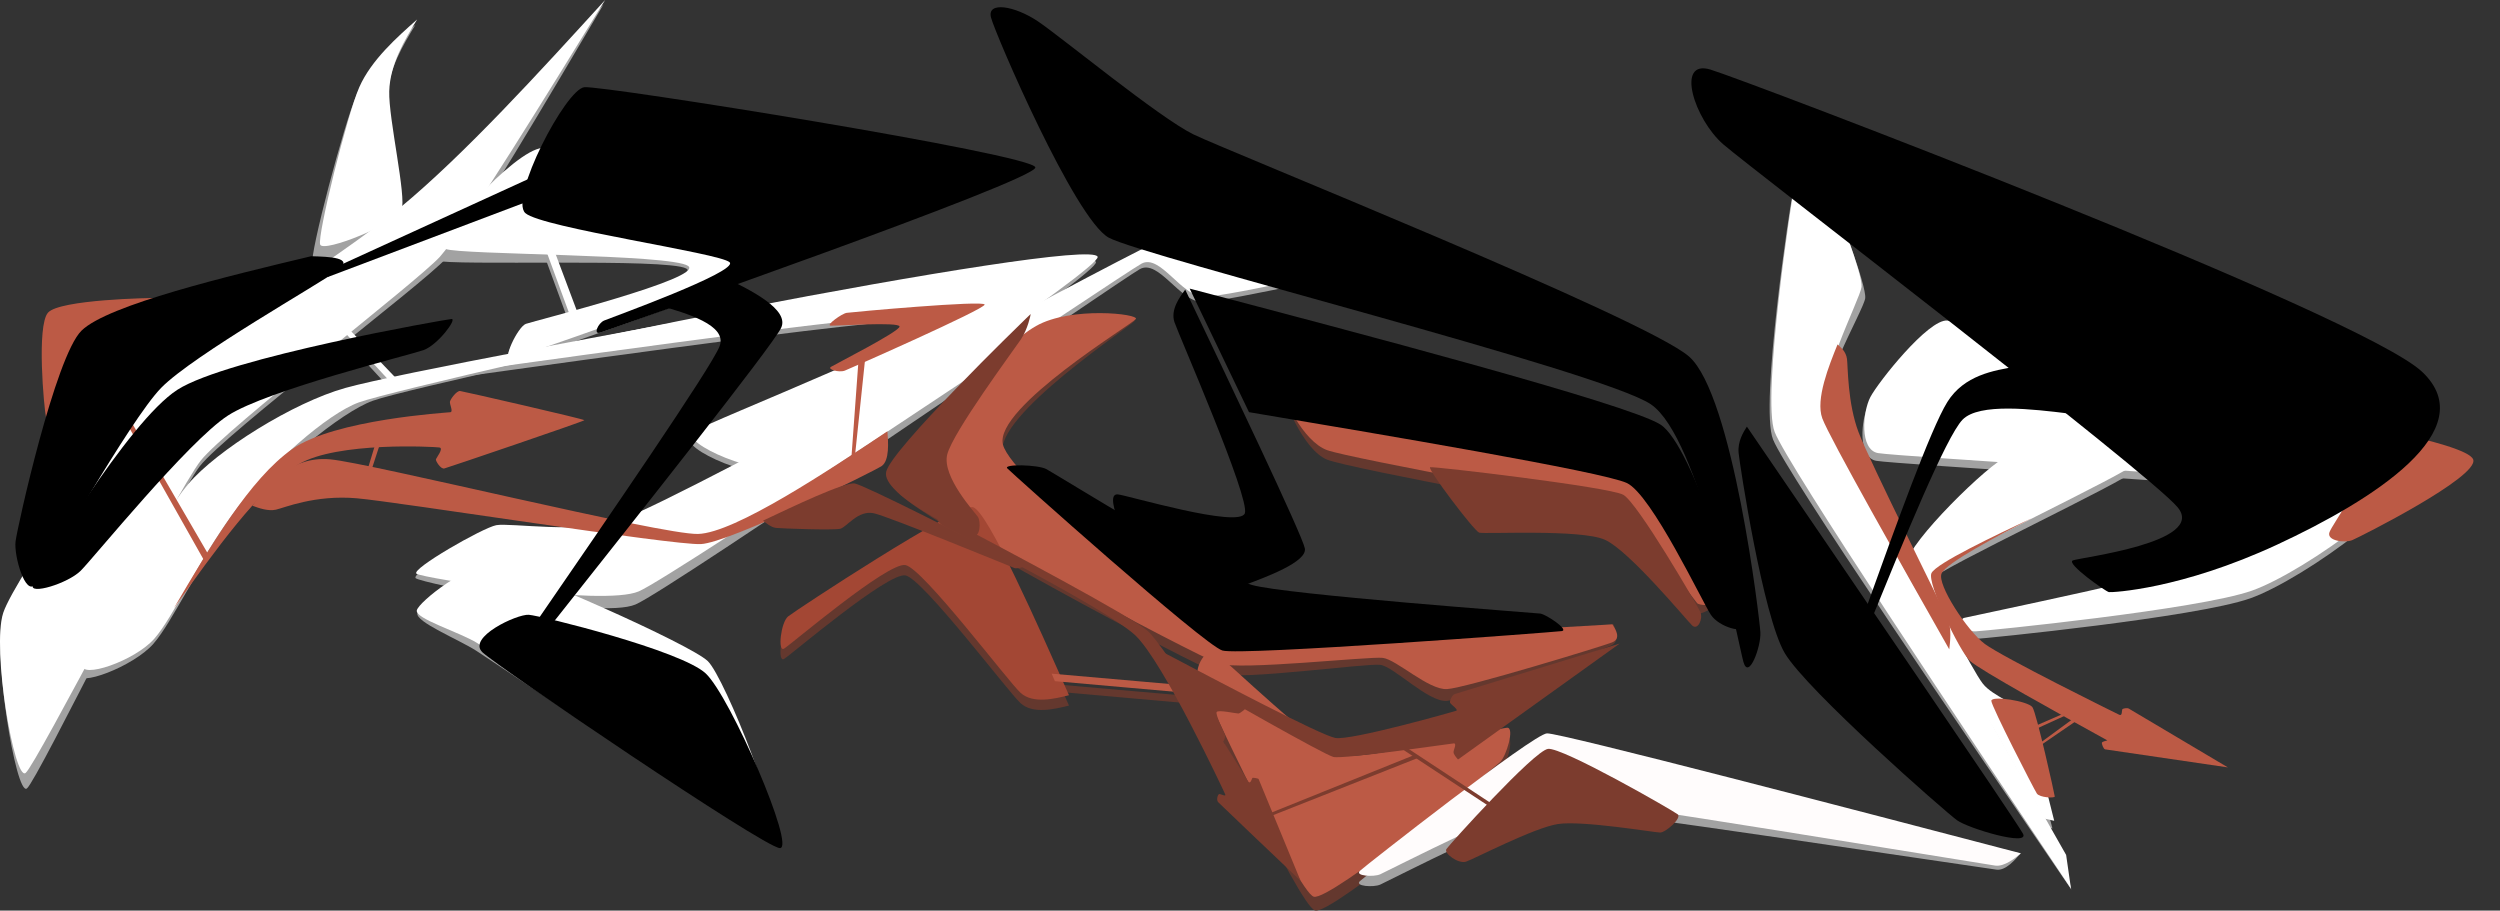 <?xml version="1.0" encoding="UTF-8" standalone="no"?>
<!-- Created with Inkscape (http://www.inkscape.org/) -->

<svg
   width="1570.198"
   height="571.923"
   viewBox="0 0 415.448 151.321"
   version="1.1"
   id="svg5"
   xmlns="http://www.w3.org/2000/svg"
   xmlns:svg="http://www.w3.org/2000/svg">
  <rect x="0" y="0" width="415.448" height="151.321" fill="#333333" stroke="none"/>
  <defs
     id="defs2" />
  <g
     id="layer5"
     style="display:none"
     transform="translate(-8.312,-35.363)">
    <rect
       style="fill:#cacaca;fill-opacity:1;stroke-width:0.553"
       id="rect58230"
       width="442.155"
       height="199.513"
       x="-1.517"
       y="-0.833" />
  </g>
  <g
     id="letter_r_shadow"
     style="display:inline"
     type="layer"
     transform="translate(-8.312,-35.363)">
    <path
       style="font-variation-settings:normal;display:inline;vector-effect:none;fill:#a2a2a2;fill-opacity:1;stroke:none;stroke-width:0.393px;stroke-linecap:butt;stroke-linejoin:miter;stroke-miterlimit:4;stroke-dasharray:none;stroke-dashoffset:0;stroke-opacity:1;-inkscape-stroke:none;stop-color:#000000"
       d="m 8.9,137.377 c -1.933,6.104 2.067,30.415 3.884,29.01 1.817,-1.405 24.496,-48.103 28.728,-53.544 4.232,-5.441 37.087,-30.291 40.878,-34.486 3.791,-4.194 17.805,-27.987 26.222,-42.276 C 97.631,48.175 85.255,61.806 74.548,70.69 63.841,79.574 39.913,94.16 35.728,98.106 31.544,102.052 10.833,131.273 8.9,137.377 Z"
       id="path65796-3" />
    <path
       style="font-variation-settings:normal;display:inline;vector-effect:none;fill:#a2a2a2;fill-opacity:1;stroke:none;stroke-width:0.393px;stroke-linecap:butt;stroke-linejoin:miter;stroke-miterlimit:4;stroke-dasharray:none;stroke-dashoffset:0;stroke-opacity:1;-inkscape-stroke:none;stop-color:#000000"
       d="m 33.814,142.335 c -3.3,3.793 -12.913,7.424 -12.534,4.935 0.379,-2.49 13.171,-24.844 17.966,-30.518 4.795,-5.674 17.513,-13.641 26.198,-16.06 8.685,-2.419 47.077,-9.474 73.099,-14.256 -23.65,5.122 -63.139,13.674 -68.297,15.532 -5.158,1.858 -16.366,10.915 -22.929,19.42 -6.563,8.505 -10.203,17.154 -13.503,20.948 z"
       id="path83980-6" />
    <path
       style="font-variation-settings:normal;display:inline;vector-effect:none;fill:#a2a2a2;fill-opacity:1;stroke:none;stroke-width:0.393px;stroke-linecap:butt;stroke-linejoin:miter;stroke-miterlimit:4;stroke-dasharray:none;stroke-dashoffset:0;stroke-opacity:1;-inkscape-stroke:none;stop-color:#000000"
       d="m 64.727,90.82 7.886,8.566 1.243,-0.3 -8.39,-8.761 z"
       id="path88086-7" />
    <path
       style="font-variation-settings:normal;display:inline;vector-effect:none;fill:#a2a2a2;fill-opacity:1;stroke:none;stroke-width:0.393px;stroke-linecap:butt;stroke-linejoin:miter;stroke-miterlimit:4;stroke-dasharray:none;stroke-dashoffset:0;stroke-opacity:1;-inkscape-stroke:none;stop-color:#000000"
       d="m 77.667,137.28 c 0.277,-1.444 8.394,-7.765 12.47,-7.19 4.075,0.575 32.661,13.205 35.529,16.014 2.868,2.809 13.007,28.472 10.088,28.248 -2.919,-0.224 -45.425,-29.021 -48.353,-30.882 -2.927,-1.861 -10.012,-4.746 -9.734,-6.191 z"
       id="path94865-5" />
    <path
       style="font-variation-settings:normal;display:inline;vector-effect:none;fill:#a2a2a2;fill-opacity:1;stroke:none;stroke-width:0.393px;stroke-linecap:butt;stroke-linejoin:miter;stroke-miterlimit:4;stroke-dasharray:none;stroke-dashoffset:0;stroke-opacity:1;-inkscape-stroke:none;stop-color:#000000"
       d="m 90.522,123.488 c -2.246,0.414 -14.144,7.172 -13.116,7.972 1.027,0.801 30.546,6.91 36.516,4.355 5.97,-2.555 80.704,-54.011 83.803,-55.728 3.099,-1.717 6.636,5.383 10.332,5.467 3.696,0.084 31.787,-6.318 32.979,-6.674 1.192,-0.356 1.845,-2.885 0.885,-2.975 -0.96,-0.09 -37.762,-0.892 -39.54,-0.43 -1.778,0.462 -20.8,10.609 -41.681,21.748 -20.881,11.139 -43.632,23.275 -49.802,25.511 -6.17,2.236 -18.128,0.34 -20.374,0.754 z"
       id="path100913-3" />
    <path
       style="font-variation-settings:normal;display:inline;vector-effect:none;fill:#a2a2a2;fill-opacity:1;stroke:none;stroke-width:0.393px;stroke-linecap:butt;stroke-linejoin:miter;stroke-miterlimit:4;stroke-dasharray:none;stroke-dashoffset:0;stroke-opacity:1;-inkscape-stroke:none;stop-color:#000000"
       d="m 123.239,108 c -2.411,1.709 11.364,7.898 16.412,5.791 5.048,-2.107 51.383,-33.041 50.788,-34.888 -0.596,-1.848 -29.636,2.916 -59.001,8.584 C 102.074,93.156 77.615,98.817 79.797,98.676 81.978,98.536 157.648,87.488 163.039,88.565 c 5.391,1.078 -37.39,17.726 -39.8,19.435 z"
       id="path1145-5" />
    <path
       style="font-variation-settings:normal;display:inline;vector-effect:none;fill:#a2a2a2;fill-opacity:1;stroke:none;stroke-width:0.393px;stroke-linecap:butt;stroke-linejoin:miter;stroke-miterlimit:4;stroke-dasharray:none;stroke-dashoffset:0;stroke-opacity:1;-inkscape-stroke:none;stop-color:#000000"
       d="m 98.048,60.886 c -4.78,0.437 -19.773,16.809 -17.361,17.76 2.412,0.951 38.574,-0.437 41.678,1.348 3.104,1.785 -25.603,9.521 -26.937,10.028 -1.334,0.507 -4.134,6.285 -2.412,5.821 1.722,-0.463 61.181,-21.188 61.407,-23.183 0.227,-1.995 -51.597,-12.211 -56.376,-11.773 z"
       id="path5327-6" />
    <path
       style="font-variation-settings:normal;display:inline;vector-effect:none;fill:#a2a2a2;fill-opacity:1;stroke:none;stroke-width:0.393px;stroke-linecap:butt;stroke-linejoin:miter;stroke-miterlimit:4;stroke-dasharray:none;stroke-dashoffset:0;stroke-opacity:1;-inkscape-stroke:none;stop-color:#000000"
       d="m 98.355,76.688 4.528,12.336 1.191,-0.676 -4.374,-11.67 z"
       id="path9585-2" />
    <path
       style="font-variation-settings:normal;display:inline;vector-effect:none;fill:#a2a2a2;fill-opacity:1;stroke:none;stroke-width:0.393px;stroke-linecap:butt;stroke-linejoin:miter;stroke-miterlimit:4;stroke-dasharray:none;stroke-dashoffset:0;stroke-opacity:1;-inkscape-stroke:none;stop-color:#000000"
       d="m 60.243,79.131 c 0.523,1.419 13.491,-5.364 14.433,-7.781 0.942,-2.417 -2.088,-15.431 -1.96,-19.946 0.129,-4.515 2.567,-8.531 4.639,-11.944 -3.284,2.901 -7.608,6.722 -9.733,11.524 -2.126,4.802 -7.902,26.728 -7.379,28.148 z"
       id="path15561-9" />
  </g>
  <g
     id="letter_d_shadow"
     style="display:inline"
     type="layer"
     transform="translate(-8.312,-35.363)">
    <path
       style="font-variation-settings:normal;display:inline;vector-effect:none;fill:#64382e;fill-opacity:1;stroke:none;stroke-width:0.393px;stroke-linecap:butt;stroke-linejoin:miter;stroke-miterlimit:4;stroke-dasharray:none;stroke-dashoffset:0;stroke-opacity:1;-inkscape-stroke:none;stop-color:#000000"
       d="m 196.846,88.703 c -0.675,0.896 -23.365,15.773 -21.911,22.052 1.454,6.279 33.799,31.422 37.588,32.452 3.789,1.029 42.384,-2.257 63.903,-4.09 0.424,1.035 1.142,2.785 -0.382,3.522 -1.524,0.737 -24.226,8.97 -27.319,9.196 -3.093,0.226 -8.739,-5.68 -11.032,-5.986 -2.293,-0.305 -23.349,2.624 -26.868,1.48 -3.519,-1.143 -51.832,-26.662 -53.687,-30.659 -1.854,-3.997 18.362,-22.806 24.158,-26.289 5.795,-3.483 16.226,-2.574 15.551,-1.678 z"
       id="path72790-1" />
    <path
       style="font-variation-settings:normal;display:inline;vector-effect:none;fill:#64382e;fill-opacity:1;stroke:none;stroke-width:0.393px;stroke-linecap:butt;stroke-linejoin:miter;stroke-miterlimit:4;stroke-dasharray:none;stroke-dashoffset:0;stroke-opacity:1;-inkscape-stroke:none;stop-color:#000000"
       d="m 207.384,149.425 c -0.524,-1.417 1.357,-4.925 2.913,-3.853 1.556,1.071 17.049,16.031 20.796,17.018 3.747,0.987 26.356,-4.507 27.665,-4.579 1.308,-0.072 -0.123,4.725 -1.154,5.721 -1.031,0.996 -28.043,23.707 -30.75,22.934 -2.707,-0.773 -18.946,-35.823 -19.47,-37.24 z"
       id="path75442-2" />
    <path
       style="font-variation-settings:normal;display:inline;vector-effect:none;fill:#a2a2a2;fill-opacity:1;stroke:none;stroke-width:0.393px;stroke-linecap:butt;stroke-linejoin:miter;stroke-miterlimit:4;stroke-dasharray:none;stroke-dashoffset:0;stroke-opacity:1;-inkscape-stroke:none;stop-color:#000000"
       d="m 234.312,181.776 c 0.958,-0.863 28.82,-22.75 31.072,-22.859 2.251,-0.11 52.121,11.896 78.672,18.288 -0.832,0.988 -2.399,2.849 -3.939,2.681 -1.54,-0.168 -69.495,-10.434 -73.476,-10.331 -3.981,0.103 -27.846,12.315 -28.965,12.811 -1.119,0.496 -4.321,0.272 -3.364,-0.591 z"
       id="path85775-7" />
    <path
       style="font-variation-settings:normal;display:inline;vector-effect:none;fill:#64382e;fill-opacity:1;stroke:none;stroke-width:0.393px;stroke-linecap:butt;stroke-linejoin:miter;stroke-miterlimit:4;stroke-dasharray:none;stroke-dashoffset:0;stroke-opacity:1;-inkscape-stroke:none;stop-color:#000000"
       d="m 139.265,139.526 c -1.199,0.99 -1.77,5.995 -0.657,5.338 1.113,-0.656 17.267,-14.457 20.176,-13.881 2.91,0.575 17.038,19.322 19.112,21.22 2.073,1.898 5.7,0.994 8.055,0.408 -5.017,-11.356 -13.522,-30.609 -15.951,-31.246 -2.429,-0.637 -29.536,17.171 -30.735,18.161 z"
       id="path89463-0" />
    <path
       style="font-variation-settings:normal;display:inline;vector-effect:none;fill:#64382e;fill-opacity:1;stroke:none;stroke-width:0.393px;stroke-linecap:butt;stroke-linejoin:miter;stroke-miterlimit:4;stroke-dasharray:none;stroke-dashoffset:0;stroke-opacity:1;-inkscape-stroke:none;stop-color:#000000"
       d="m 183.071,149.028 26.913,2.358 0.029,1.23 -26.398,-2.34 z"
       id="path92892-9" />
    <path
       style="font-variation-settings:normal;display:inline;vector-effect:none;fill:#64382e;fill-opacity:1;stroke:none;stroke-width:0.393px;stroke-linecap:butt;stroke-linejoin:miter;stroke-miterlimit:4;stroke-dasharray:none;stroke-dashoffset:0;stroke-opacity:1;-inkscape-stroke:none;stop-color:#000000"
       d="m 221.542,99.61 c -0.221,1.828 3.349,10.543 7.291,12.126 3.942,1.583 45.962,9.084 48.268,9.996 2.305,0.912 12.845,15.136 13.232,15.53 0.387,0.394 2.75,-0.835 2.606,-1.245 -0.144,-0.41 -9.091,-18.331 -12.237,-20.199 -3.146,-1.868 -50.822,-17.659 -52.205,-18.05 -1.383,-0.391 -6.733,0.013 -6.954,1.841 z"
       id="path1898-3" />
  </g>
  <g
     id="letter_p_shadow"
     style="display:inline"
     type="layer"
     transform="translate(-8.312,-35.363)">
    <path
       style="font-variation-settings:normal;display:inline;vector-effect:none;fill:#a2a2a2;fill-opacity:1;stroke:none;stroke-width:0.393px;stroke-linecap:butt;stroke-linejoin:miter;stroke-miterlimit:4;stroke-dasharray:none;stroke-dashoffset:0;stroke-opacity:1;-inkscape-stroke:none;stop-color:#000000"
       d="m 306.155,67.931 c -0.272,0.838 -5.452,34.829 -3.203,40.46 2.249,5.631 32.108,49.278 49.579,74.816 0,0 -1.165,-4.489 -1.165,-4.489 -14.335,-25.203 -38.453,-67.606 -40.152,-72.573 -1.699,-4.967 6.806,-19.208 7.057,-21.227 0.251,-2.02 -4.376,-14.356 -5.504,-15.885 -1.128,-1.53 -6.34,-1.939 -6.612,-1.101 z"
       id="path3119-6" />
    <path
       style="font-variation-settings:normal;display:inline;vector-effect:none;fill:#a2a2a2;fill-opacity:1;stroke:none;stroke-width:0.393px;stroke-linecap:butt;stroke-linejoin:miter;stroke-miterlimit:4;stroke-dasharray:none;stroke-dashoffset:0;stroke-opacity:1;-inkscape-stroke:none;stop-color:#000000"
       d="m 331.636,89.913 c 3.158,0.286 72.089,18.623 76.492,22.504 4.403,3.881 -16.96,19.231 -25.887,22.383 -8.926,3.152 -44.022,6.668 -45.926,6.766 -1.904,0.098 -2.848,-1.992 -1.911,-2.237 0.937,-0.244 37.59,-7.818 43.694,-10.27 6.104,-2.452 11.686,-11.272 8.449,-12.123 -3.237,-0.851 -63.395,-4.44 -66.456,-4.997 -3.061,-0.557 -2.564,-6.806 -1.261,-9.3 1.303,-2.494 9.648,-13.014 12.806,-12.727 z"
       id="path3745-0" />
    <path
       style="font-variation-settings:normal;display:inline;vector-effect:none;fill:#a2a2a2;fill-opacity:1;stroke:none;stroke-width:0.393px;stroke-linecap:butt;stroke-linejoin:miter;stroke-miterlimit:4;stroke-dasharray:none;stroke-dashoffset:0;stroke-opacity:1;-inkscape-stroke:none;stop-color:#000000"
       d="m 341.702,112.41 c -3.191,1.202 -16.618,14.513 -16.726,17.632 -0.108,3.119 8.878,18.392 14.491,27.93 0,0 8.313,14.715 8.313,14.715 0,0 1.603,0.359 1.603,0.359 -1.583,-6.368 -3.855,-15.514 -4.931,-17.488 -1.076,-1.974 -5.237,-3.155 -6.927,-5.296 -1.69,-2.141 -9.57,-16.859 -8.208,-18.651 1.362,-1.792 32.599,-16.468 33.681,-18.038 1.082,-1.57 -18.105,-2.365 -21.296,-1.163 z"
       id="path4970-6" />
  </g>
  <g
     id="letter_r"
     style="display:inline"
     type="layer"
     transform="translate(-8.312,-35.363)">
    <path
       style="font-variation-settings:normal;opacity:1;vector-effect:none;fill:#ffffff;fill-opacity:1;stroke:none;stroke-width:0.393px;stroke-linecap:butt;stroke-linejoin:miter;stroke-miterlimit:4;stroke-dasharray:none;stroke-dashoffset:0;stroke-opacity:1;-inkscape-stroke:none;stop-color:#000000;stop-opacity:1"
       d="m 8.862,137.168 c -1.977,5.942 1.871,28.101 3.705,26.644 1.834,-1.457 24.928,-46.627 29.109,-51.917 C 45.857,106.605 77.636,82.205 81.425,78.019 85.215,73.833 99.995,49.798 108.872,35.363 97.897,47.409 85.528,60.984 74.824,69.847 64.12,78.709 40.192,93.295 35.988,97.3 31.784,101.305 10.84,131.226 8.862,137.168 Z"
       id="path65796" />
    <path
       style="font-variation-settings:normal;opacity:1;vector-effect:none;fill:#ffffff;fill-opacity:1;stroke:none;stroke-width:0.393px;stroke-linecap:butt;stroke-linejoin:miter;stroke-miterlimit:4;stroke-dasharray:none;stroke-dashoffset:0;stroke-opacity:1;-inkscape-stroke:none;stop-color:#000000;stop-opacity:1"
       d="m 33.96,141.495 c -3.233,3.702 -12.369,6.806 -11.967,4.304 0.401,-2.502 12.861,-24.406 17.595,-29.996 4.734,-5.59 17.452,-13.558 26.136,-15.977 8.685,-2.419 47.077,-9.474 73.099,-14.256 -24.615,5.545 -65.716,14.803 -70.874,16.661 -5.158,1.858 -14.94,10.29 -20.981,18.574 -6.041,8.283 -9.775,16.988 -13.008,20.69 z"
       id="path83980" />
    <path
       style="font-variation-settings:normal;opacity:1;vector-effect:none;fill:#ffffff;fill-opacity:1;stroke:none;stroke-width:0.393px;stroke-linecap:butt;stroke-linejoin:miter;stroke-miterlimit:4;stroke-dasharray:none;stroke-dashoffset:0;stroke-opacity:1;-inkscape-stroke:none;stop-color:#000000;stop-opacity:1"
       d="m 65.006,89.955 7.886,8.566 1.243,-0.3 -8.39,-8.761 z"
       id="path88086" />
    <path
       style="font-variation-settings:normal;opacity:1;vector-effect:none;fill:#ffffff;fill-opacity:1;stroke:none;stroke-width:0.393px;stroke-linecap:butt;stroke-linejoin:miter;stroke-miterlimit:4;stroke-dasharray:none;stroke-dashoffset:0;stroke-opacity:1;-inkscape-stroke:none;stop-color:#000000;stop-opacity:1"
       d="m 77.577,136.798 c 0.282,-1.399 8.691,-8.063 12.802,-7.531 4.112,0.532 32.698,13.163 35.565,15.972 2.868,2.809 13.007,28.472 10.085,28.217 -2.922,-0.255 -45.462,-29.389 -48.41,-31.226 -2.948,-1.837 -10.325,-4.033 -10.043,-5.432 z"
       id="path94865" />
    <path
       style="font-variation-settings:normal;opacity:1;vector-effect:none;fill:#ffffff;fill-opacity:1;stroke:none;stroke-width:0.393px;stroke-linecap:butt;stroke-linejoin:miter;stroke-miterlimit:4;stroke-dasharray:none;stroke-dashoffset:0;stroke-opacity:1;-inkscape-stroke:none;stop-color:#000000;stop-opacity:1"
       d="m 90.787,122.636 c -2.259,0.428 -14.303,7.34 -13.261,8.069 1.042,0.73 30.949,5.5 36.928,2.936 5.979,-2.564 80.469,-52.799 83.559,-54.468 3.09,-1.669 6.627,5.431 10.322,5.515 3.696,0.084 31.787,-6.318 32.979,-6.674 1.192,-0.356 1.845,-2.885 0.885,-2.975 -0.96,-0.09 -37.762,-0.892 -39.54,-0.43 -1.778,0.462 -20.8,10.609 -41.681,21.748 -20.881,11.139 -43.632,23.275 -49.802,25.511 -6.17,2.236 -18.128,0.34 -20.387,0.768 z"
       id="path100913" />
    <path
       style="font-variation-settings:normal;display:inline;vector-effect:none;fill:#ffffff;fill-opacity:1;stroke:none;stroke-width:0.393px;stroke-linecap:butt;stroke-linejoin:miter;stroke-miterlimit:4;stroke-dasharray:none;stroke-dashoffset:0;stroke-opacity:1;-inkscape-stroke:none;stop-color:#000000"
       d="m 123.517,107.135 c -2.411,1.709 11.364,7.898 16.412,5.791 5.048,-2.107 51.383,-33.041 50.788,-34.888 -0.596,-1.848 -29.636,2.916 -59.001,8.584 -29.364,5.668 -53.822,11.329 -51.641,11.189 2.181,-0.141 77.851,-11.188 83.242,-10.111 5.391,1.078 -37.39,17.726 -39.8,19.435 z"
       id="path1145" />
    <path
       style="font-variation-settings:normal;opacity:1;vector-effect:none;fill:#ffffff;fill-opacity:1;stroke:none;stroke-width:0.393px;stroke-linecap:butt;stroke-linejoin:miter;stroke-miterlimit:4;stroke-dasharray:none;stroke-dashoffset:0;stroke-opacity:1;-inkscape-stroke:none;stop-color:#000000;stop-opacity:1"
       d="m 98.414,59.952 c -4.693,0.368 -18.475,15.774 -16.082,16.776 2.393,1.002 37.494,0.833 40.331,2.83 2.837,1.998 -25.641,9.143 -26.965,9.624 -1.324,0.481 -4.124,6.259 -2.402,5.795 C 95.018,94.514 154.477,73.789 154.704,71.795 154.93,69.8 103.107,59.584 98.414,59.952 Z"
       id="path5327" />
    <path
       style="font-variation-settings:normal;opacity:1;vector-effect:none;fill:#ffffff;fill-opacity:1;stroke:none;stroke-width:0.393px;stroke-linecap:butt;stroke-linejoin:miter;stroke-miterlimit:4;stroke-dasharray:none;stroke-dashoffset:0;stroke-opacity:1;-inkscape-stroke:none;stop-color:#000000;stop-opacity:1"
       d="m 98.634,75.823 4.528,12.336 1.191,-0.676 -4.374,-11.67 z"
       id="path9585" />
    <path
       style="font-variation-settings:normal;opacity:1;vector-effect:none;fill:#ffffff;fill-opacity:1;stroke:none;stroke-width:0.393px;stroke-linecap:butt;stroke-linejoin:miter;stroke-miterlimit:4;stroke-dasharray:none;stroke-dashoffset:0;stroke-opacity:1;-inkscape-stroke:none;stop-color:#000000;stop-opacity:1"
       d="m 61.517,76.009 c 0.523,1.419 12.666,-3.494 13.523,-5.717 0.857,-2.223 -2.174,-15.238 -2.045,-19.753 0.129,-4.515 2.567,-8.531 4.639,-11.944 -3.284,2.901 -7.608,6.722 -9.605,11.233 -1.997,4.511 -7.035,24.762 -6.512,26.181 z"
       id="path15561" />
  </g>
  <g
     id="letter_d"
     style="display:inline"
     type="layer"
     transform="translate(-8.312,-35.363)">
    <path
       style="font-variation-settings:normal;opacity:1;vector-effect:none;fill:#bc5a45;fill-opacity:1;stroke:none;stroke-width:0.393px;stroke-linecap:butt;stroke-linejoin:miter;stroke-miterlimit:4;stroke-dasharray:none;stroke-dashoffset:0;stroke-opacity:1;-inkscape-stroke:none;stop-color:#000000;stop-opacity:1"
       d="m 197.064,88.383 c -0.631,0.86 -23.517,14.703 -22.094,20.818 1.423,6.115 33.768,31.259 37.551,32.347 3.783,1.089 42.277,-1.172 63.74,-2.432 0.552,0.879 1.486,2.364 -0.029,2.988 -1.515,0.624 -24.376,7.592 -27.449,7.772 -3.073,0.18 -8.394,-4.915 -10.686,-5.189 -2.293,-0.274 -23.712,2.123 -27.249,0.952 -3.537,-1.17 -51.851,-26.689 -53.777,-30.627 -1.926,-3.938 17.59,-22.176 23.419,-25.48 5.829,-3.303 17.206,-2.009 16.574,-1.149 z"
       id="path72790" />
    <path
       style="font-variation-settings:normal;opacity:1;vector-effect:none;fill:#bc5a45;fill-opacity:1;stroke:none;stroke-width:0.393px;stroke-linecap:butt;stroke-linejoin:miter;stroke-miterlimit:4;stroke-dasharray:none;stroke-dashoffset:0;stroke-opacity:1;-inkscape-stroke:none;stop-color:#000000;stop-opacity:1"
       d="m 207.38,147.689 c -0.516,-1.397 1.365,-4.905 2.921,-3.834 1.556,1.071 17.049,16.031 20.796,17.018 3.747,0.987 26.356,-4.507 27.665,-4.579 1.308,-0.072 -0.123,4.725 -1.161,5.701 -1.039,0.976 -28.255,23.155 -30.962,22.382 -2.707,-0.773 -18.742,-35.291 -19.258,-36.688 z"
       id="path75442" />
    <path
       style="font-variation-settings:normal;opacity:1;vector-effect:none;fill:#fffcfc;fill-opacity:1;stroke:none;stroke-width:0.393px;stroke-linecap:butt;stroke-linejoin:miter;stroke-miterlimit:4;stroke-dasharray:none;stroke-dashoffset:0;stroke-opacity:1;-inkscape-stroke:none;stop-color:#000000;stop-opacity:1"
       d="m 234.316,180.059 c 0.958,-0.863 28.82,-22.75 31.073,-22.825 2.253,-0.076 52.178,12.984 78.759,19.937 -0.944,0.776 -2.723,2.239 -4.264,2.038 -1.542,-0.2 -69.277,-11.393 -73.249,-11.33 -3.972,0.063 -27.837,12.275 -28.955,12.771 -1.119,0.496 -4.321,0.272 -3.364,-0.591 z"
       id="path85775" />
    <path
       style="font-variation-settings:normal;opacity:1;vector-effect:none;fill:#a34734;fill-opacity:1;stroke:none;stroke-width:0.393px;stroke-linecap:butt;stroke-linejoin:miter;stroke-miterlimit:4;stroke-dasharray:none;stroke-dashoffset:0;stroke-opacity:1;-inkscape-stroke:none;stop-color:#000000;stop-opacity:1"
       d="m 139.269,137.809 c -1.199,0.99 -1.77,5.995 -0.657,5.338 1.113,-0.656 17.267,-14.457 20.176,-13.881 2.91,0.575 17.038,19.322 19.112,21.22 2.073,1.898 5.7,0.994 8.055,0.408 -5.017,-11.356 -13.522,-30.609 -15.951,-31.246 -2.429,-0.637 -29.536,17.171 -30.735,18.161 z"
       id="path89463" />
    <path
       style="font-variation-settings:normal;opacity:1;vector-effect:none;fill:#bc5a45;fill-opacity:1;stroke:none;stroke-width:0.393px;stroke-linecap:butt;stroke-linejoin:miter;stroke-miterlimit:4;stroke-dasharray:none;stroke-dashoffset:0;stroke-opacity:1;-inkscape-stroke:none;stop-color:#000000;stop-opacity:1"
       d="m 183.074,147.311 26.913,2.358 0.029,1.23 -26.398,-2.34 z"
       id="path92892" />
    <path
       style="font-variation-settings:normal;opacity:1;vector-effect:none;fill:#bc5a45;fill-opacity:1;stroke:none;stroke-width:0.393px;stroke-linecap:butt;stroke-linejoin:miter;stroke-miterlimit:4;stroke-dasharray:none;stroke-dashoffset:0;stroke-opacity:1;-inkscape-stroke:none;stop-color:#000000;stop-opacity:1"
       d="m 221.504,99.481 c -0.221,1.828 3.382,9.239 7.328,10.68 3.946,1.441 45.966,8.942 48.271,9.854 2.305,0.912 12.845,15.136 13.224,15.565 0.379,0.429 2.482,0.429 2.338,0.02 -0.144,-0.41 -8.843,-19.501 -11.976,-21.434 -3.132,-1.933 -50.809,-17.724 -52.193,-18.068 -1.384,-0.344 -6.773,1.554 -6.994,3.383 z"
       id="path1898" />
  </g>
  <g
     id="letter_p"
     style="display:inline"
     type="layer"
     transform="translate(-8.312,-35.363)">
    <path
       style="font-variation-settings:normal;opacity:1;vector-effect:none;fill:#ffffff;fill-opacity:1;stroke:none;stroke-width:0.393px;stroke-linecap:butt;stroke-linejoin:miter;stroke-miterlimit:4;stroke-dasharray:none;stroke-dashoffset:0;stroke-opacity:1;-inkscape-stroke:none;stop-color:#000000;stop-opacity:1"
       d="m 306.439,66.662 c -0.261,0.823 -5.441,34.815 -3.209,40.5 2.232,5.685 31.886,49.968 49.237,75.879 0,0 -0.806,-5.606 -0.806,-5.606 -14.335,-25.203 -38.453,-67.606 -40.204,-72.611 -1.751,-5.004 5.987,-19.8 6.208,-21.782 0.221,-1.982 -4.086,-13.333 -5.129,-14.802 -1.043,-1.469 -5.836,-2.402 -6.097,-1.578 z"
       id="path3119" />
    <path
       style="font-variation-settings:normal;opacity:1;vector-effect:none;fill:#ffffff;fill-opacity:1;stroke:none;stroke-width:0.393px;stroke-linecap:butt;stroke-linejoin:miter;stroke-miterlimit:4;stroke-dasharray:none;stroke-dashoffset:0;stroke-opacity:1;-inkscape-stroke:none;stop-color:#000000;stop-opacity:1"
       d="m 331.932,88.629 c 3.158,0.286 72.089,18.623 76.492,22.504 4.403,3.881 -16.96,19.231 -25.887,22.383 -8.926,3.152 -44.022,6.668 -45.926,6.766 -1.904,0.098 -2.848,-1.992 -1.911,-2.237 0.937,-0.244 37.59,-7.818 43.694,-10.27 6.104,-2.452 11.686,-11.272 8.449,-12.123 -3.237,-0.851 -63.395,-4.44 -66.456,-4.997 -3.061,-0.557 -2.564,-6.806 -1.261,-9.3 1.303,-2.494 9.648,-13.014 12.806,-12.727 z"
       id="path3745" />
    <path
       style="font-variation-settings:normal;opacity:1;vector-effect:none;fill:#ffffff;fill-opacity:1;stroke:none;stroke-width:0.393px;stroke-linecap:butt;stroke-linejoin:miter;stroke-miterlimit:4;stroke-dasharray:none;stroke-dashoffset:0;stroke-opacity:1;-inkscape-stroke:none;stop-color:#000000;stop-opacity:1"
       d="m 341.998,111.127 c -3.191,1.202 -16.618,14.513 -16.726,17.632 -0.108,3.119 8.878,18.392 14.491,27.93 0,0 8.313,14.715 8.313,14.715 0,0 1.603,0.359 1.603,0.359 -1.583,-6.368 -3.855,-15.514 -4.931,-17.488 -1.076,-1.974 -5.237,-3.155 -6.927,-5.296 -1.69,-2.141 -9.57,-16.859 -8.208,-18.651 1.362,-1.792 32.599,-16.468 33.681,-18.038 1.082,-1.57 -18.105,-2.365 -21.296,-1.163 z"
       id="path4970" />
  </g>
  <g
     id="letter_r_pieces"
     style="display:inline"
     type="layer"
     transform="translate(-8.312,-35.363)">
    <path
       style="font-variation-settings:normal;opacity:1;vector-effect:none;fill:#bc5a45;fill-opacity:1;stroke:none;stroke-width:0.393px;stroke-linecap:butt;stroke-linejoin:miter;stroke-miterlimit:4;stroke-dasharray:none;stroke-dashoffset:0;stroke-opacity:1;-inkscape-stroke:none;stop-color:#000000;stop-opacity:1"
       d="m 37.199,136.442 c 6.047,-10.289 12.657,-21.535 19.689,-26.459 7.032,-4.925 25.724,-6.051 26.259,-6.117 0.534,-0.066 -0.131,-1.303 -0.064,-1.74 0.067,-0.437 1.131,-1.86 1.69,-1.788 0.559,0.072 20.685,4.674 20.649,4.854 -0.037,0.18 -22.664,7.863 -23.269,8.019 -0.605,0.156 -1.448,-1.247 -1.404,-1.5 0.043,-0.253 1.379,-1.872 0.573,-1.989 -0.806,-0.118 -16.98,-1.004 -23.371,2.79 -6.392,3.795 -14.068,14.559 -20.751,23.93 z"
       id="path6292" />
    <path
       style="font-variation-settings:normal;opacity:1;vector-effect:none;fill:#bc5a45;fill-opacity:1;stroke:none;stroke-width:0.393px;stroke-linecap:butt;stroke-linejoin:miter;stroke-miterlimit:4;stroke-dasharray:none;stroke-dashoffset:0;stroke-opacity:1;-inkscape-stroke:none;stop-color:#000000;stop-opacity:1"
       d="m 50.234,119.4 c 2.554,-3.347 6.336,-8.304 12.954,-7.703 6.617,0.602 55.003,12.543 61.112,12.398 6.108,-0.145 21.821,-10.617 31.486,-17.059 0.134,1.783 0.365,4.867 -0.958,5.771 -1.323,0.904 -25.303,12.749 -30.046,12.973 -4.744,0.225 -50.202,-6.998 -57.177,-7.612 -6.975,-0.614 -12.138,1.616 -13.456,1.896 -1.317,0.28 -2.807,-0.262 -3.915,-0.666 z"
       id="path8865" />
    <path
       style="font-variation-settings:normal;opacity:1;vector-effect:none;fill:#bc5a45;fill-opacity:1;stroke:none;stroke-width:0.393px;stroke-linecap:butt;stroke-linejoin:miter;stroke-miterlimit:4;stroke-dasharray:none;stroke-dashoffset:0;stroke-opacity:1;-inkscape-stroke:none;stop-color:#000000;stop-opacity:1"
       d="m 146.325,89.481 c 0.799,0.071 11.426,-0.68 11.473,0.14 0.047,0.82 -10.769,6.3 -11.406,6.71 -0.637,0.41 1.355,0.99 2.306,0.623 0.952,-0.367 23.205,-10.198 23.241,-10.972 0.037,-0.774 -22.112,1.241 -22.927,1.368 -0.815,0.128 -3.486,2.06 -2.687,2.131 z"
       id="path10316" />
    <path
       style="font-variation-settings:normal;opacity:1;vector-effect:none;fill:#bc5a45;fill-opacity:1;stroke:none;stroke-width:0.393px;stroke-linecap:butt;stroke-linejoin:miter;stroke-miterlimit:4;stroke-dasharray:none;stroke-dashoffset:0;stroke-opacity:1;-inkscape-stroke:none;stop-color:#000000;stop-opacity:1"
       d="m 150.954,95.563 -1.148,15.743 0.594,-0.262 1.672,-15.959 z"
       id="path11033" />
    <path
       style="font-variation-settings:normal;opacity:1;vector-effect:none;fill:#bc5a45;fill-opacity:1;stroke:none;stroke-width:0.393px;stroke-linecap:butt;stroke-linejoin:miter;stroke-miterlimit:4;stroke-dasharray:none;stroke-dashoffset:0;stroke-opacity:1;-inkscape-stroke:none;stop-color:#000000;stop-opacity:1"
       d="m 37.235,86.386 c -0.955,0.558 -9.838,3.824 -12.472,6.418 -2.635,2.594 -6.076,12.324 -6.347,12.862 -0.27,0.538 -2.088,0.872 -2.444,-0.844 -0.356,-1.717 -1.603,-15.324 0.319,-17.504 1.922,-2.18 16.955,-2.464 18.073,-2.428 1.118,0.036 3.825,0.939 2.87,1.497 z"
       id="path12465" />
    <path
       style="font-variation-settings:normal;opacity:1;vector-effect:none;fill:#bc5a45;fill-opacity:1;stroke:none;stroke-width:0.393px;stroke-linecap:butt;stroke-linejoin:miter;stroke-miterlimit:4;stroke-dasharray:none;stroke-dashoffset:0;stroke-opacity:1;-inkscape-stroke:none;stop-color:#000000;stop-opacity:1"
       d="M 42.329,128.675 23.145,94.665 23.548,94.148 42.984,127.584 Z"
       id="path1766" />
    <path
       style="font-variation-settings:normal;opacity:1;vector-effect:none;fill:#bc5a45;fill-opacity:1;stroke:none;stroke-width:0.393px;stroke-linecap:butt;stroke-linejoin:miter;stroke-miterlimit:4;stroke-dasharray:none;stroke-dashoffset:0;stroke-opacity:1;-inkscape-stroke:none;stop-color:#000000;stop-opacity:1"
       d="m 70.674,109.188 -1.179,3.878 0.649,0.095 1.295,-3.978 z"
       id="path4659" />
  </g>
  <g
     id="letter_d_pieces"
     style="display:inline"
     type="layer"
     transform="translate(-8.312,-35.363)">
    <path
       style="font-variation-settings:normal;opacity:1;vector-effect:none;fill:#7c3c2e;fill-opacity:1;stroke:none;stroke-width:0.509px;stroke-linecap:butt;stroke-linejoin:miter;stroke-miterlimit:4;stroke-dasharray:none;stroke-dashoffset:0;stroke-opacity:1;-inkscape-stroke:none;stop-color:#000000;stop-opacity:1"
       d="m 178.801,88.303 c -0.799,0.774 -22.418,21.74 -23.228,25.471 -0.811,3.731 12.661,10.198 14.214,10.65 1.553,0.452 1.494,-2.469 1.043,-3.157 -0.452,-0.688 -6.032,-6.683 -5.107,-10.379 0.925,-3.696 11.015,-17.313 12.215,-19.089 1.2,-1.775 1.633,-4.11 1.648,-4.191 0.015,-0.081 0.015,-0.081 -0.784,0.694 z"
       id="path13001" />
    <path
       style="font-variation-settings:normal;opacity:1;vector-effect:none;fill:#7c3c2e;fill-opacity:1;stroke:none;stroke-width:0.393px;stroke-linecap:butt;stroke-linejoin:miter;stroke-miterlimit:4;stroke-dasharray:none;stroke-dashoffset:0;stroke-opacity:1;-inkscape-stroke:none;stop-color:#000000;stop-opacity:1"
       d="m 163.935,120.659 c 12.078,6.383 32.118,16.974 35.081,19.542 2.963,2.568 16.321,24.41 16.712,25.005 0.391,0.595 0.637,-0.517 0.709,-0.58 0.072,-0.062 0.979,0.087 1.028,0.193 0.049,0.105 4.639,11.239 6.977,16.91 -4.689,-4.459 -13.353,-12.698 -13.7,-13.07 -0.347,-0.373 -0.052,-1.285 0.166,-1.342 0.218,-0.057 1.218,0.533 1.002,0.032 -0.216,-0.501 -10.283,-21.997 -14.924,-26.397 -4.641,-4.399 -31.064,-17.73 -31.99,-18.238 -0.926,-0.508 -1.014,-1.511 -1.062,-2.055 z"
       id="path15226" />
    <path
       style="font-variation-settings:normal;opacity:1;vector-effect:none;fill:#7c3c2e;fill-opacity:1;stroke:none;stroke-width:0.393px;stroke-linecap:butt;stroke-linejoin:miter;stroke-miterlimit:4;stroke-dasharray:none;stroke-dashoffset:0;stroke-opacity:1;-inkscape-stroke:none;stop-color:#000000;stop-opacity:1"
       d="m 178.583,129.507 c -9.588,-4.872 -26.587,-13.511 -28.232,-13.799 -1.645,-0.289 -10.338,3.845 -15.241,6.176 0.51,0.417 1.355,1.107 2.134,1.204 0.779,0.097 9.642,0.421 10.716,0.141 1.073,-0.279 2.943,-3.153 5.573,-2.57 2.63,0.584 22.941,8.945 23.35,9.098 0.409,0.154 1.257,-0.112 1.702,-0.251 z"
       id="path16954" />
    <path
       style="font-variation-settings:normal;opacity:1;vector-effect:none;fill:#7c3c2e;fill-opacity:1;stroke:none;stroke-width:0.58px;stroke-linecap:butt;stroke-linejoin:miter;stroke-miterlimit:4;stroke-dasharray:none;stroke-dashoffset:0;stroke-opacity:1;-inkscape-stroke:none;stop-color:#000000;stop-opacity:1"
       d="m 245.974,113.006 c 0.577,-0.172 29.691,3.274 32.078,4.571 2.386,1.296 12.268,18.305 12.8,19.443 0.532,1.137 -0.389,3.188 -1.346,2.274 -0.957,-0.913 -10.461,-12.439 -14.501,-14.239 -4.04,-1.801 -20.035,-0.895 -20.887,-1.18 -0.853,-0.285 -8.72,-10.697 -8.143,-10.868 z"
       id="path19233" />
    <path
       style="font-variation-settings:normal;opacity:1;vector-effect:none;fill:#7c3c2e;fill-opacity:1;stroke:none;stroke-width:0.393px;stroke-linecap:butt;stroke-linejoin:miter;stroke-miterlimit:4;stroke-dasharray:none;stroke-dashoffset:0;stroke-opacity:1;-inkscape-stroke:none;stop-color:#000000;stop-opacity:1"
       d="m 201.428,143.662 c 9.746,5.138 26.236,13.831 28.772,14.329 2.536,0.498 19.709,-4.368 20.119,-4.522 0.41,-0.154 -0.911,-1.043 -1.037,-1.323 -0.125,-0.28 0.361,-1.301 0.767,-1.442 0.406,-0.141 18.152,-5.564 27.421,-8.397 0,0 -26.867,19.273 -26.867,19.273 -0.329,-0.386 -0.734,-0.861 -0.745,-1.221 -0.011,-0.36 0.609,-1.497 0.034,-1.457 -0.575,0.04 -18.403,2.672 -20.005,2.248 -1.602,-0.424 -18.125,-9.841 -27.307,-15.075 0,0 -1.153,-2.415 -1.153,-2.415 z"
       id="path21403" />
    <path
       style="font-variation-settings:normal;opacity:1;vector-effect:none;fill:#7c3c2e;fill-opacity:1;stroke:none;stroke-width:0.393px;stroke-linecap:butt;stroke-linejoin:miter;stroke-miterlimit:4;stroke-dasharray:none;stroke-dashoffset:0;stroke-opacity:1;-inkscape-stroke:none;stop-color:#000000;stop-opacity:1"
       d="m 203.291,146.37 c 0,0 7.978,12.885 7.978,12.885 0.276,-0.495 0.723,-1.294 0.622,-1.692 -0.1,-0.398 -1.644,-3.449 -1.394,-3.871 0.25,-0.422 3.237,0.253 3.6,0.242 0.364,-0.011 1.561,-1.056 1.429,-1.149 -0.132,-0.092 -8.101,-4.255 -12.235,-6.415 z"
       id="path22607" />
    <path
       style="font-variation-settings:normal;opacity:1;vector-effect:none;fill:#7c3c2e;fill-opacity:1;stroke:none;stroke-width:0.545px;stroke-linecap:butt;stroke-linejoin:miter;stroke-miterlimit:4;stroke-dasharray:none;stroke-dashoffset:0;stroke-opacity:1;-inkscape-stroke:none;stop-color:#000000;stop-opacity:1"
       d="m 248.677,176.454 c 0.471,-0.711 14.528,-16.294 16.872,-16.64 2.343,-0.347 20.818,10.264 21.562,10.873 0.744,0.609 -2.013,3.034 -2.92,3.028 -0.907,-0.005 -12.975,-2.045 -16.999,-1.414 -4.024,0.63 -14.009,5.852 -15.268,6.255 -1.259,0.403 -3.718,-1.39 -3.247,-2.101 z"
       id="path23901" />
    <path
       style="font-variation-settings:normal;opacity:1;vector-effect:none;fill:#7c3c2e;fill-opacity:1;stroke:none;stroke-width:0.393px;stroke-linecap:butt;stroke-linejoin:miter;stroke-miterlimit:4;stroke-dasharray:none;stroke-dashoffset:0;stroke-opacity:1;-inkscape-stroke:none;stop-color:#000000;stop-opacity:1"
       d="m 242.354,159.794 14.623,9.634 -0.57,0.341 -14.955,-9.837 z"
       id="path26930" />
    <path
       style="font-variation-settings:normal;opacity:1;vector-effect:none;fill:#7c3c2e;fill-opacity:1;stroke:none;stroke-width:0.393px;stroke-linecap:butt;stroke-linejoin:miter;stroke-miterlimit:4;stroke-dasharray:none;stroke-dashoffset:0;stroke-opacity:1;-inkscape-stroke:none;stop-color:#000000;stop-opacity:1"
       d="m 243.334,160.831 -23.947,9.65 0.361,0.397 24.102,-9.522 z"
       id="path30834" />
  </g>
  <g
     id="letter_p_pieces"
     style="display:inline"
     type="layer"
     transform="translate(-8.312,-35.363)">
    <path
       style="font-variation-settings:normal;opacity:1;vector-effect:none;fill:#bc5a45;fill-opacity:1;stroke:none;stroke-width:0.58px;stroke-linecap:butt;stroke-linejoin:miter;stroke-miterlimit:4;stroke-dasharray:none;stroke-dashoffset:0;stroke-opacity:1;-inkscape-stroke:none;stop-color:#000000;stop-opacity:1"
       d="m 387.089,107.885 c 1.299,0.981 11.545,4.09 12.652,6.108 1.107,2.018 -3.779,8.373 -4.317,9.809 -0.538,1.437 2.558,1.837 3.798,1.314 1.24,-0.523 21.056,-10.483 20.086,-13.385 -0.97,-2.902 -26.542,-7.069 -27.477,-7.13 -0.935,-0.061 -6.043,2.303 -4.743,3.284 z"
       id="path37128" />
    <path
       style="font-variation-settings:normal;opacity:1;vector-effect:none;fill:#bc5a45;fill-opacity:1;stroke:none;stroke-width:0.58px;stroke-linecap:butt;stroke-linejoin:miter;stroke-miterlimit:4;stroke-dasharray:none;stroke-dashoffset:0;stroke-opacity:1;-inkscape-stroke:none;stop-color:#000000;stop-opacity:1"
       d="m 345.951,121.467 c -6.141,2.903 -15.91,7.522 -16.673,9.147 -0.764,1.625 4.682,13.011 6.387,14.564 1.705,1.553 14.93,8.852 22.851,13.224 -0.355,0.089 -0.837,0.21 -0.907,0.368 -0.07,0.157 0.247,1.064 0.521,1.119 0.275,0.055 13.52,1.993 20.412,3.001 -5.571,-3.31 -16.216,-9.633 -16.479,-9.779 -0.263,-0.146 -0.98,-0.033 -1.073,0.14 -0.094,0.172 0.031,1.129 -0.482,0.901 -0.513,-0.228 -19.429,-9.592 -22.365,-11.782 -2.936,-2.19 -7.982,-9.909 -7.181,-11.705 0.801,-1.796 9.278,-6.218 14.99,-9.198 z"
       id="path38614" />
    <path
       style="font-variation-settings:normal;opacity:1;vector-effect:none;fill:#bc5a45;fill-opacity:1;stroke:none;stroke-width:0.58px;stroke-linecap:butt;stroke-linejoin:miter;stroke-miterlimit:4;stroke-dasharray:none;stroke-dashoffset:0;stroke-opacity:1;-inkscape-stroke:none;stop-color:#000000;stop-opacity:1"
       d="m 339.23,151.841 c 0.042,0.947 7.108,14.714 7.568,15.394 0.46,0.681 2.986,0.801 2.972,0.482 -0.014,-0.319 -3.02,-13.812 -3.707,-14.83 -0.687,-1.018 -6.874,-1.993 -6.833,-1.046 z"
       id="path40099" />
    <path
       style="font-variation-settings:normal;opacity:1;vector-effect:none;fill:#bc5a45;fill-opacity:1;stroke:none;stroke-width:0.58px;stroke-linecap:butt;stroke-linejoin:miter;stroke-miterlimit:4;stroke-dasharray:none;stroke-dashoffset:0;stroke-opacity:1;-inkscape-stroke:none;stop-color:#000000;stop-opacity:1"
       d="m 346.128,156.172 5.15,-2.236 0.441,0.241 -5.308,2.427 z"
       id="path41083" />
    <path
       style="font-variation-settings:normal;opacity:1;vector-effect:none;fill:#bc5a45;fill-opacity:1;stroke:none;stroke-width:0.58px;stroke-linecap:butt;stroke-linejoin:miter;stroke-miterlimit:4;stroke-dasharray:none;stroke-dashoffset:0;stroke-opacity:1;-inkscape-stroke:none;stop-color:#000000;stop-opacity:1"
       d="m 352.742,154.865 -5.462,4.005 0.088,0.381 5.959,-4.084 z"
       id="path41085" />
    <path
       style="font-variation-settings:normal;opacity:1;vector-effect:none;fill:#bc5a45;fill-opacity:1;stroke:none;stroke-width:0.58px;stroke-linecap:butt;stroke-linejoin:miter;stroke-miterlimit:4;stroke-dasharray:none;stroke-dashoffset:0;stroke-opacity:1;-inkscape-stroke:none;stop-color:#000000;stop-opacity:1"
       d="m 313.672,92.604 c -1.407,3.472 -3.693,9.113 -2.532,12.28 1.161,3.167 13.502,24.97 21.098,38.388 0.153,-1.278 0.422,-3.525 -0.261,-5.084 -0.683,-1.558 -12.944,-26.098 -14.801,-30.974 -1.857,-4.876 -1.769,-10.989 -1.931,-12.195 -0.162,-1.207 -0.984,-1.911 -1.572,-2.415 z"
       id="path41394" />
  </g>
  <g
     id="letter_r_fill"
     style="display:inline"
     type="layer"
     transform="translate(-8.312,-35.363)">
    <path
       style="font-variation-settings:normal;opacity:1;vector-effect:none;fill:#000000;fill-opacity:1;stroke:none;stroke-width:0.393px;stroke-linecap:butt;stroke-linejoin:miter;stroke-miterlimit:4;stroke-dasharray:none;stroke-dashoffset:0;stroke-opacity:1;-inkscape-stroke:none;stop-color:#000000;stop-opacity:1"
       d="m 95.614,70.775 c -2.727,-2.453 6.715,-20.614 9.81,-20.922 3.095,-0.308 74.757,11.167 74.946,13.33 0.189,2.163 -71.073,27.046 -72.302,27.447 -1.229,0.401 -0.37,-1.573 0.643,-2.002 1.013,-0.429 22.398,-8.145 20.849,-9.681 -1.549,-1.536 -31.218,-5.719 -33.946,-8.172 z"
       id="path52638" />
    <path
       style="font-variation-settings:normal;opacity:1;vector-effect:none;fill:#000000;fill-opacity:1;stroke:none;stroke-width:0.393px;stroke-linecap:butt;stroke-linejoin:miter;stroke-miterlimit:4;stroke-dasharray:none;stroke-dashoffset:0;stroke-opacity:1;-inkscape-stroke:none;stop-color:#000000;stop-opacity:1"
       d="m 88.503,143.778 c 2.648,2.471 46.613,32.328 49.386,32.521 2.773,0.194 -8.208,-25.205 -12.304,-29.027 -4.096,-3.822 -27.424,-9.607 -29.397,-9.745 -1.973,-0.138 -10.333,3.78 -7.685,6.251 z"
       id="path54303" />
    <path
       style="font-variation-settings:normal;opacity:1;vector-effect:none;fill:#000000;fill-opacity:1;stroke:none;stroke-width:0.393px;stroke-linecap:butt;stroke-linejoin:miter;stroke-miterlimit:4;stroke-dasharray:none;stroke-dashoffset:0;stroke-opacity:1;-inkscape-stroke:none;stop-color:#000000;stop-opacity:1"
       d="M 14.145,132.486 C 15.747,130.52 29.791,105.238 35.104,99.806 40.417,94.375 61.805,82.31 64.515,80.227 67.224,78.144 63.038,78.027 60.009,77.942 46.344,81.207 26.22,86.014 21.854,90.313 c -4.367,4.299 -10.647,32.59 -10.955,35.006 -0.308,2.415 1.643,9.134 3.246,7.167 z"
       id="path54761" />
    <path
       style="font-variation-settings:normal;opacity:1;vector-effect:none;fill:#000000;fill-opacity:1;stroke:none;stroke-width:0.393px;stroke-linecap:butt;stroke-linejoin:miter;stroke-miterlimit:4;stroke-dasharray:none;stroke-dashoffset:0;stroke-opacity:1;-inkscape-stroke:none;stop-color:#000000;stop-opacity:1"
       d="m 117.897,86.133 c 4.381,1.25 11.36,3.241 9.996,6.772 -1.364,3.531 -19.004,29.16 -30.079,45.251 0,0 2.567,0.475 2.567,0.475 13.525,-17.065 36.174,-45.643 37.718,-48.739 1.544,-3.096 -5.211,-6.389 -9.244,-8.355 0,0 -10.958,4.597 -10.958,4.597 z"
       id="path2278" />
    <path
       style="font-variation-settings:normal;opacity:1;vector-effect:none;fill:#000000;fill-opacity:1;stroke:none;stroke-width:0.393px;stroke-linecap:butt;stroke-linejoin:miter;stroke-miterlimit:4;stroke-dasharray:none;stroke-dashoffset:0;stroke-opacity:1;-inkscape-stroke:none;stop-color:#000000;stop-opacity:1"
       d="M 63.02,80.251 96.999,64.705 96.144,68.789 62.814,81.385 Z"
       id="path3020" />
    <path
       style="font-variation-settings:normal;opacity:1;vector-effect:none;fill:#000000;fill-opacity:1;stroke:none;stroke-width:0.393px;stroke-linecap:butt;stroke-linejoin:miter;stroke-miterlimit:4;stroke-dasharray:none;stroke-dashoffset:0;stroke-opacity:1;-inkscape-stroke:none;stop-color:#000000;stop-opacity:1"
       d="m 83.341,88.374 c -0.994,0.075 -37.27,6.433 -45.549,11.76 -8.279,5.326 -23.338,30.744 -24.013,32.448 -0.676,1.704 5.799,-0.243 7.942,-2.372 2.143,-2.129 17.894,-21.548 24.478,-25.798 6.585,-4.25 30.107,-10.023 32.49,-10.867 2.383,-0.844 5.646,-5.246 4.652,-5.171 z"
       id="path4829" />
  </g>
  <g
     id="letter_p_fill"
     style="display:inline"
     type="layer"
     transform="translate(-8.312,-35.363)">
    <path
       style="font-variation-settings:normal;opacity:1;vector-effect:none;fill:#000000;fill-opacity:1;stroke:none;stroke-width:0.393px;stroke-linecap:butt;stroke-linejoin:miter;stroke-miterlimit:4;stroke-dasharray:none;stroke-dashoffset:0;stroke-opacity:1;-inkscape-stroke:none;stop-color:#000000;stop-opacity:1"
       d="m 292.559,46.926 c 5.875,1.782 108.1,40.598 118.28,50.243 10.18,9.645 -8.118,21.275 -24.122,28.705 -16.004,7.43 -27.439,7.964 -27.948,7.886 -0.509,-0.078 -7.185,-4.77 -5.999,-5.266 1.186,-0.496 22.336,-2.976 17.403,-8.847 -4.933,-5.871 -70.681,-56.141 -75.48,-60.29 -4.8,-4.149 -8.008,-14.213 -2.133,-12.431 z"
       id="path55541" />
    <path
       style="font-variation-settings:normal;opacity:1;vector-effect:none;fill:#000000;fill-opacity:1;stroke:none;stroke-width:0.393px;stroke-linecap:butt;stroke-linejoin:miter;stroke-miterlimit:4;stroke-dasharray:none;stroke-dashoffset:0;stroke-opacity:1;-inkscape-stroke:none;stop-color:#000000;stop-opacity:1"
       d="m 298.607,106.254 c 15.948,23.356 44.708,65.473 45.882,67.653 1.174,2.18 -9.03,-0.847 -10.961,-2.234 -1.93,-1.387 -25.003,-21.621 -28.631,-27.784 -3.628,-6.163 -7.479,-31.338 -7.664,-33.253 -0.185,-1.915 0.797,-3.469 1.374,-4.382 z"
       id="path60329" />
    <path
       style="font-variation-settings:normal;opacity:1;vector-effect:none;fill:#000000;fill-opacity:1;stroke:none;stroke-width:0.393px;stroke-linecap:butt;stroke-linejoin:miter;stroke-miterlimit:4;stroke-dasharray:none;stroke-dashoffset:0;stroke-opacity:1;-inkscape-stroke:none;stop-color:#000000;stop-opacity:1"
       d="m 343.361,96.291 c -3.724,0.615 -8.662,1.431 -11.439,5.874 -2.777,4.443 -8.766,21.111 -13.283,33.681 0,0 0.992,1.695 0.992,1.695 4.84,-11.882 12.059,-29.604 14.818,-32.439 2.759,-2.835 11.718,-1.742 17.726,-1.01 0,0 -8.814,-7.8 -8.814,-7.8 z"
       id="path14843" />
  </g>
  <g
     id="letter_d_fill"
     style="display:inline"
     type="layer"
     transform="translate(-8.312,-35.363)">
    <path
       style="font-variation-settings:normal;opacity:1;vector-effect:none;fill:#000000;fill-opacity:1;stroke:none;stroke-width:0.393px;stroke-linecap:butt;stroke-linejoin:miter;stroke-miterlimit:4;stroke-dasharray:none;stroke-dashoffset:0;stroke-opacity:1;-inkscape-stroke:none;stop-color:#000000;stop-opacity:1"
       d="m 172.993,38.261 c 0.686,2.709 13.945,33.483 19.552,36.587 5.607,3.104 81.938,22.205 90.09,27.693 8.152,5.488 14.524,39.749 15.401,42.833 0.877,3.084 2.945,-2.577 2.816,-4.918 -0.129,-2.341 -4.566,-39.491 -11.86,-45.847 -7.294,-6.357 -76.666,-34.127 -82.363,-36.915 -5.697,-2.788 -22.016,-16.221 -25.854,-18.795 -3.838,-2.574 -8.468,-3.347 -7.782,-0.638 z"
       id="path59538" />
    <path
       style="font-variation-settings:normal;opacity:1;vector-effect:none;fill:#000000;fill-opacity:1;stroke:none;stroke-width:0.393px;stroke-linecap:butt;stroke-linejoin:miter;stroke-miterlimit:4;stroke-dasharray:none;stroke-dashoffset:0;stroke-opacity:1;-inkscape-stroke:none;stop-color:#000000;stop-opacity:1"
       d="m 206.011,83.322 c 0,0 9.857,20.534 9.857,20.534 21.887,3.684 58.668,9.875 62.781,11.768 4.112,1.893 12.569,19.793 13.973,21.903 1.404,2.11 5.691,3.199 5.503,1.775 -0.188,-1.425 -8.324,-29.942 -13.926,-33.416 -5.602,-3.474 -50.669,-15.326 -78.188,-22.564 z"
       id="path7345" />
    <path
       style="font-variation-settings:normal;opacity:1;vector-effect:none;fill:#000000;fill-opacity:1;stroke:none;stroke-width:0.393px;stroke-linecap:butt;stroke-linejoin:miter;stroke-miterlimit:4;stroke-dasharray:none;stroke-dashoffset:0;stroke-opacity:1;-inkscape-stroke:none;stop-color:#000000;stop-opacity:1"
       d="m 175.699,113.188 c 0.684,0.744 32.714,29.387 35.755,30.279 3.041,0.892 55.079,-3.054 56.386,-3.229 1.307,-0.175 -2.603,-2.796 -3.57,-2.912 -0.967,-0.117 -42.528,-3.165 -47.955,-4.767 -5.427,-1.602 -32.754,-18.526 -34.144,-19.254 -1.389,-0.727 -7.157,-0.861 -6.472,-0.117 z"
       id="path17341" />
    <path
       style="font-variation-settings:normal;opacity:1;vector-effect:none;fill:#000000;fill-opacity:1;stroke:none;stroke-width:0.393px;stroke-linecap:butt;stroke-linejoin:miter;stroke-miterlimit:4;stroke-dasharray:none;stroke-dashoffset:0;stroke-opacity:1;-inkscape-stroke:none;stop-color:#000000;stop-opacity:1"
       d="m 205.273,83.496 c 7.133,14.946 19.446,40.745 19.878,42.993 0.432,2.247 -6.435,4.779 -10.413,6.246 0,0 -20.53,-10.564 -20.53,-10.564 -0.636,-1.829 -1.668,-4.8 -0.121,-4.649 1.547,0.151 20.207,5.693 21.093,3.134 0.886,-2.558 -11.008,-29.681 -11.697,-31.755 -0.689,-2.074 0.87,-4.17 1.789,-5.406 z"
       id="path17998" />
  </g>
</svg>
